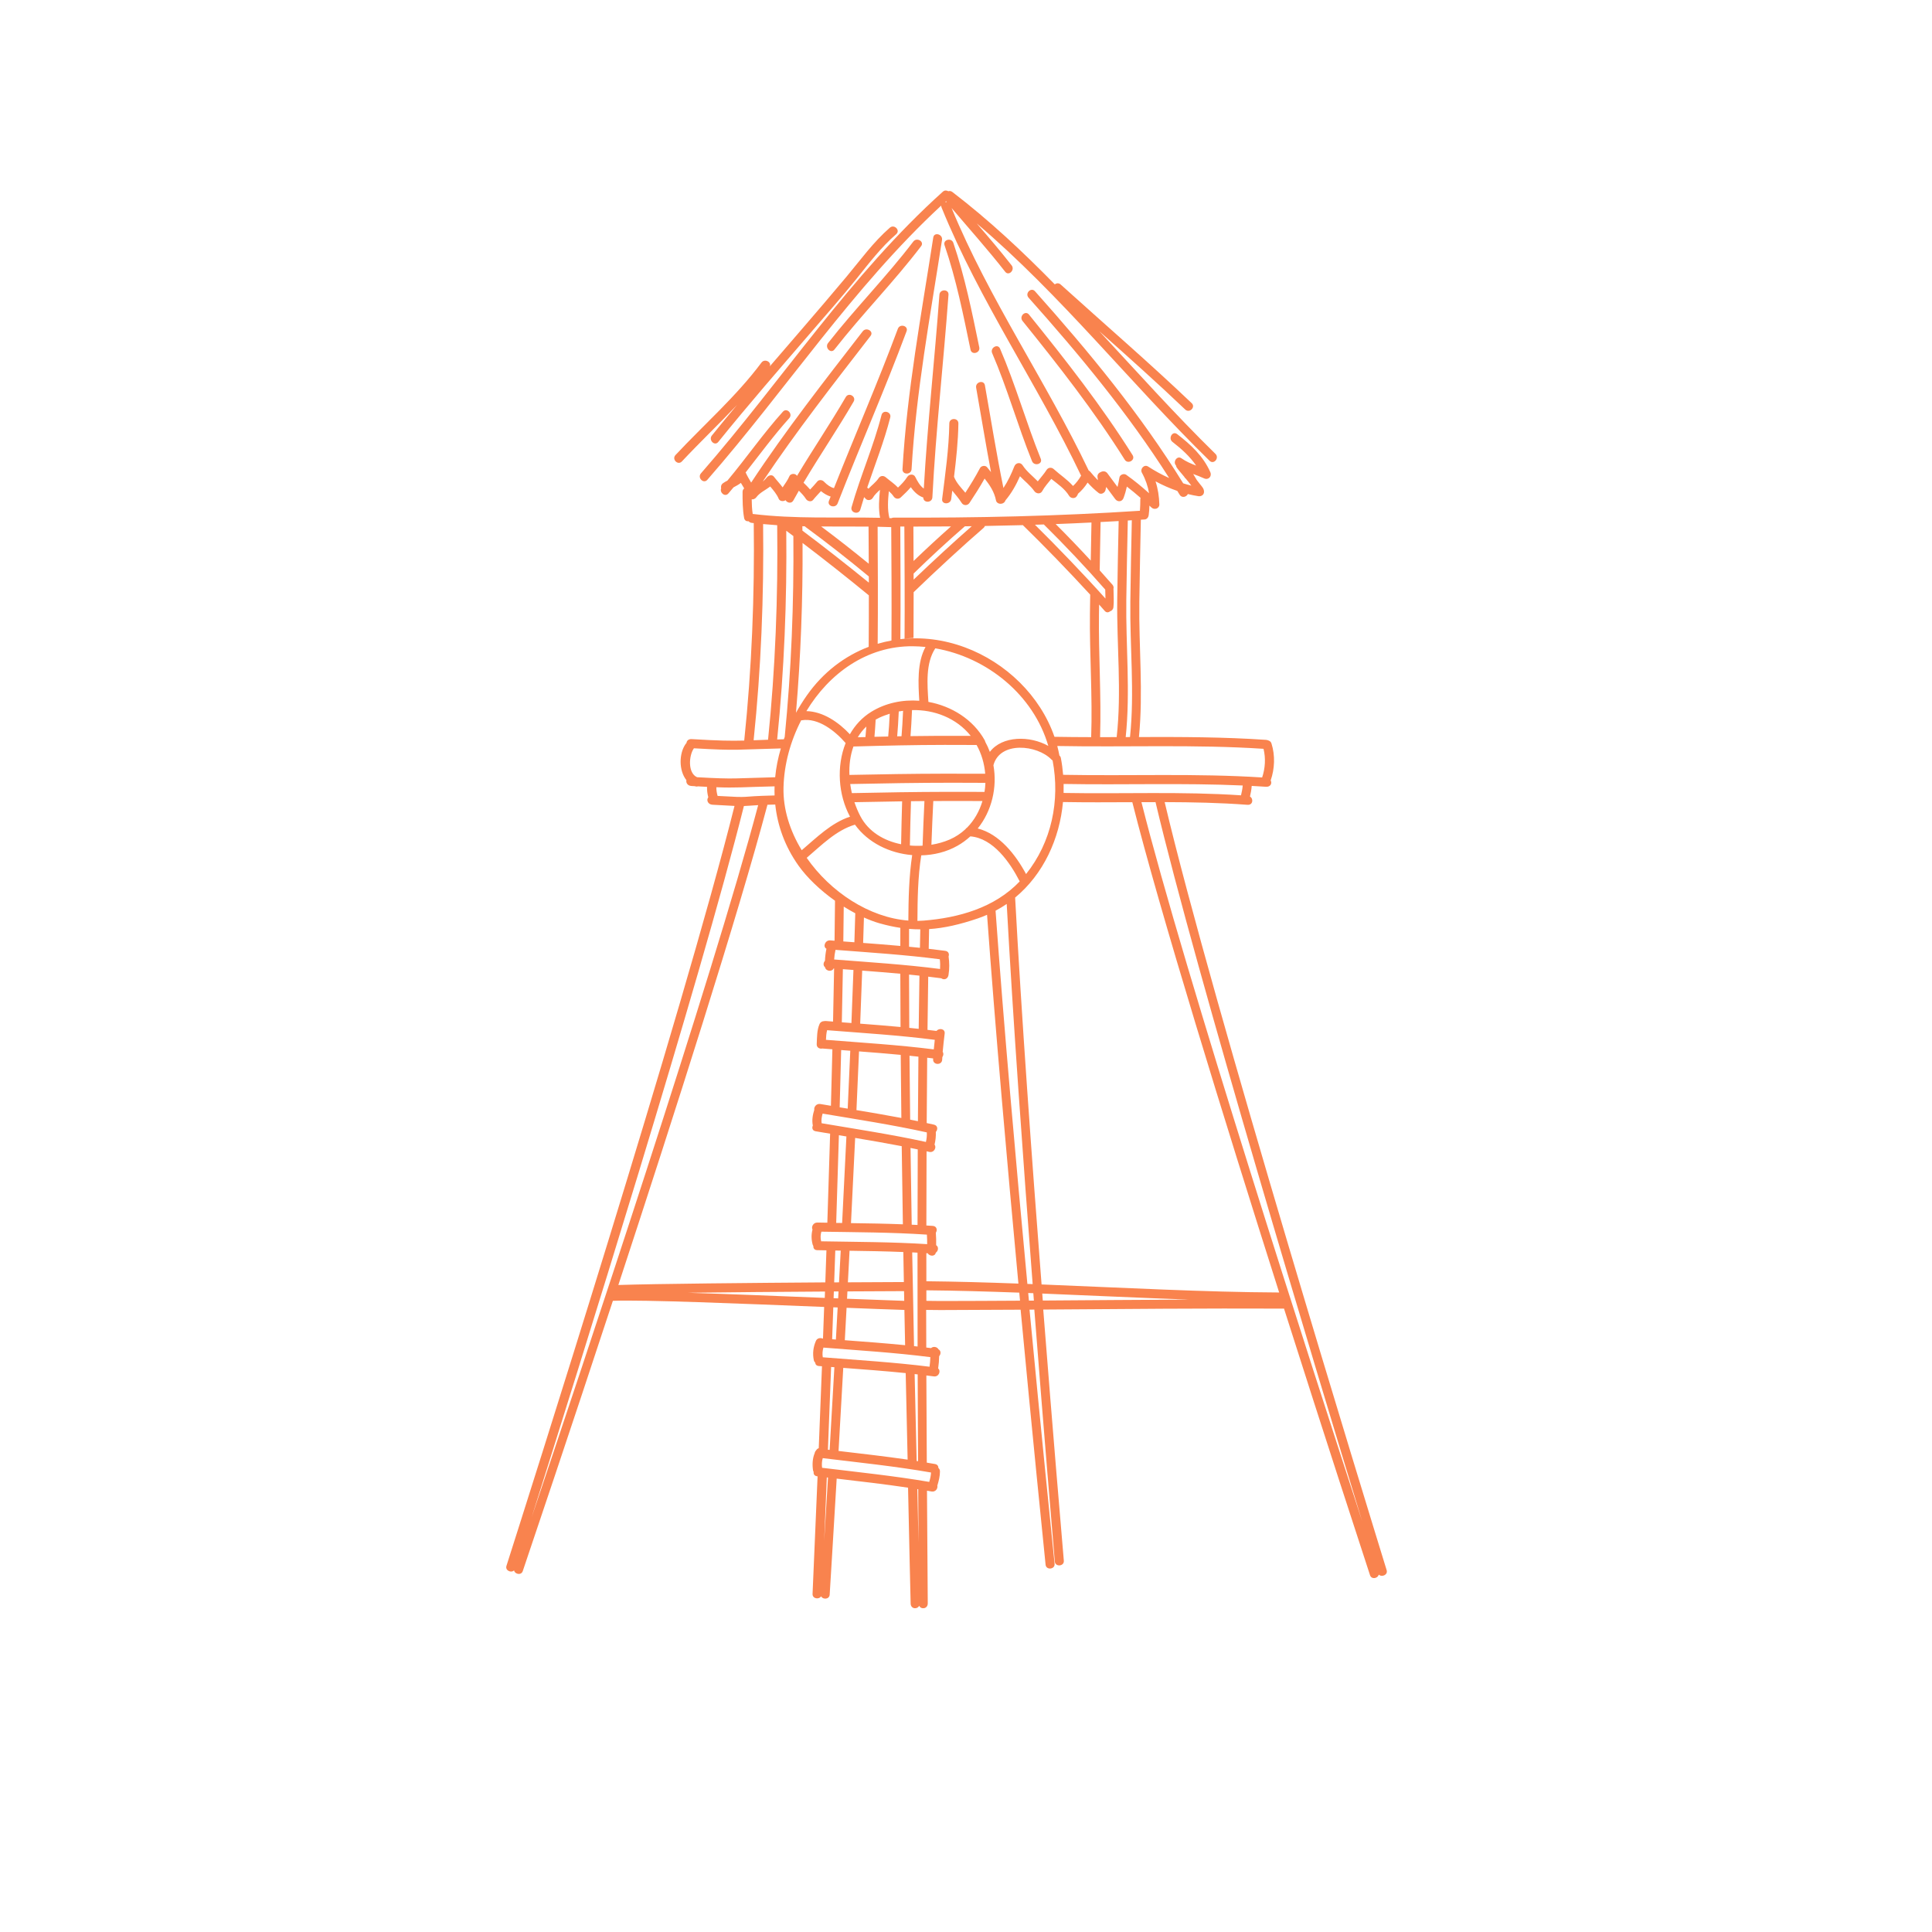 <?xml version="1.0" encoding="utf-8"?>
<!-- Generator: Adobe Illustrator 24.2.3, SVG Export Plug-In . SVG Version: 6.00 Build 0)  -->
<svg version="1.1" id="Layer_1" xmlns="http://www.w3.org/2000/svg" xmlns:xlink="http://www.w3.org/1999/xlink" x="0px" y="0px"
	 viewBox="0 0 700 700" style="enable-background:new 0 0 700 700;" xml:space="preserve">
<style type="text/css">
	.st0{fill:#F9834E;}
</style>
<g>
	<path class="st0" d="M330.91,87.52c-9.71,12.75-21.02,24.16-30.89,36.78c-1.29,1.65,1.01,4.01,2.31,2.34
		c10.04-12.84,21.52-24.47,31.4-37.44C335.02,87.51,332.17,85.86,330.91,87.52z"/>
	<path class="st0" d="M370.48,116.29c13.09,16.21,25.93,32.61,37.03,50.26c1.12,1.79,3.98,0.15,2.85-1.64
		c-11.25-17.89-24.28-34.51-37.54-50.93C371.48,112.32,369.15,114.65,370.48,116.29z"/>
	<path class="st0" d="M351.64,126.7c0.43,2.08,3.6,1.21,3.17-0.86c-2.64-12.75-5.19-25.51-9.4-37.86c-0.68-1.99-3.86-1.15-3.18,0.86
		C346.46,101.19,349,113.95,351.64,126.7z"/>
	<path class="st0" d="M377.09,166.23c-5.31-13.17-9.13-26.87-14.76-39.92c-0.84-1.94-3.68-0.28-2.85,1.64
		c5.52,12.78,9.23,26.23,14.44,39.13C374.69,169.03,377.88,168.2,377.09,166.23z"/>
	<path class="st0" d="M330.28,170c1.61-27.94,6.77-55.46,11.03-83.07c0.32-2.07-2.84-2.98-3.17-0.89
		c-4.31,27.9-9.53,55.72-11.15,83.95C326.87,172.1,330.15,172.11,330.28,170z"/>
	<path class="st0" d="M247.06,167.19c6.49-6.93,13.43-13.53,19.97-20.46c-3.06,3.66-6.1,7.34-9.1,11.06
		c-1.32,1.63,0.98,3.99,2.31,2.34c10.95-13.59,22.43-26.74,33.81-39.96c5.49-6.37,11.08-12.69,16.34-19.24
		c4.51-5.62,8.87-11.35,14.33-16.1c1.6-1.39-0.72-3.72-2.31-2.33c-5.99,5.22-10.6,11.64-15.67,17.71
		c-5.4,6.46-10.88,12.85-16.37,19.23c-3.83,4.44-7.66,8.88-11.48,13.33c0.78-1.59-1.82-2.98-3-1.39
		c-9.1,12.2-20.76,22.4-31.14,33.49C243.3,166.4,245.61,168.74,247.06,167.19z"/>
	<path class="st0" d="M502.41,568.9c-6.64-21.59-63.08-204.84-80.43-278.28c10.03,0.03,20.06,0.22,30,0.98
		c1.97,0.15,2.27-2.17,0.91-3c0.29-1.27,0.55-2.57,0.63-3.85c1.71,0.09,3.43,0.19,5.14,0.31c1.72,0.12,2.3-1.29,1.73-2.3
		c1.48-4.24,1.65-9.1,0.29-13.38c-0.17-0.55-0.55-0.89-0.98-1.04c-0.27-0.14-0.59-0.24-0.97-0.27c-15.26-1.05-30.67-1.08-46.07-1.03
		c1.61-16.23-0.08-32.74,0.14-49.01c0.13-9.91,0.35-19.82,0.55-29.73c0.38-0.03,0.76-0.04,1.13-0.07c0.01,0,0.02,0,0.03,0
		c0.01,0,0.03,0,0.04,0c0.98,0.01,1.53-0.75,1.65-1.64c0.16-1.13,0.23-2.26,0.26-3.39c0.26,0.24,0.52,0.48,0.78,0.72
		c1.01,0.94,2.85,0.35,2.81-1.15c-0.08-2.91-0.51-5.69-1.38-8.37c2.54,1.37,5.17,2.54,7.89,3.47c0.28,0.46,0.57,0.92,0.85,1.38
		c0.79,1.31,2.5,0.81,2.97-0.25c1.24,0.31,2.49,0.57,3.77,0.77c1.04,0.16,2.08-0.41,2.09-1.58c0.01-1.24-0.86-1.99-1.6-2.95
		c-0.35-0.44-0.69-0.89-1.03-1.33c-0.43-0.73-0.86-1.45-1.29-2.17c1.32,0.49,2.65,0.98,3.94,1.58c1.55,0.72,2.93-0.7,2.26-2.24
		c-2.53-5.8-7.1-10.01-12.03-13.8c-1.68-1.29-3.33,1.56-1.68,2.83c3.26,2.51,6.28,5.25,8.58,8.58c-1.86-0.7-3.68-1.47-5.31-2.63
		c-1.58-1.13-3.21,1.25-2.01,2.57c0.01,0.01,0.03,0.03,0.04,0.05c0.02,0.23,0.09,0.47,0.25,0.72c0.34,0.55,1.48,1.87,2.71,3.34
		c0.08,0.13,0.17,0.27,0.25,0.41c0.07,0.05,0.14,0.1,0.21,0.15c0.76,0.9,1.51,1.83,2.12,2.65c-1-0.24-1.98-0.53-2.96-0.83
		c-15.43-25.01-34.16-47.7-53.69-69.59c-1.41-1.59-3.74,0.74-2.34,2.31c18.42,20.65,36.11,41.99,50.95,65.36
		c-2.63-1.17-5.16-2.57-7.62-4.16c-1.43-0.93-3.03,0.84-2.26,2.24c1.33,2.42,2.16,4.86,2.6,7.43c-2.65-2.37-5.38-4.64-8.31-6.7
		c-0.81-0.56-2.26-0.04-2.42,0.97c-0.19,1.18-0.42,2.32-0.7,3.45c-1.22-1.66-2.44-3.32-3.68-4.96c-0.64-0.85-1.69-0.84-2.41-0.42
		c-0.73,0.26-1.34,0.96-1.15,1.94c0.07,0.33,0.1,0.66,0.11,1c-0.99-1-1.92-2.08-2.83-3.16c-0.13-0.15-0.3-0.26-0.48-0.34
		c-15.41-32.31-36.05-61.95-49.69-95.13c6.51,7.68,13.23,15.18,19.43,23.11c1.3,1.67,3.62-0.66,2.34-2.31
		c-4.06-5.2-8.35-10.21-12.65-15.2c30.61,26.04,55.69,57.93,84.37,86c1.52,1.49,3.63-1.03,2.12-2.51
		c-14.57-14.26-28.2-29.5-42.1-44.46c10.49,9.34,20.98,18.69,31.15,28.39c1.53,1.46,3.87-0.85,2.34-2.31
		c-15.45-14.73-31.63-28.66-47.46-42.98c-0.7-0.64-1.56-0.52-2.15-0.07c-11.66-11.9-23.81-23.28-37.1-33.46
		c-0.49-0.38-1.02-0.42-1.48-0.27c-0.58-0.35-1.34-0.41-1.98,0.17c-33.53,30.11-58.13,68.28-87.63,102.04
		c-1.39,1.59,0.92,3.94,2.31,2.34c28.64-32.77,52.69-69.68,84.74-99.36c-0.01,0.21,0.02,0.44,0.12,0.69
		c13.77,33.95,34.85,64.17,50.56,97.17c-0.79,1.39-1.74,2.63-2.9,3.73c-0.02-0.04-0.04-0.07-0.06-0.1
		c-0.01,0.01-0.02,0.02-0.03,0.04c-2.03-2.3-4.6-3.94-6.94-6.06c-0.8-0.73-1.99-0.61-2.58,0.32c-0.94,1.48-2.13,2.75-3.18,4.13
		c-1.86-1.93-4.04-3.57-5.49-5.81c-0.82-1.27-2.49-0.94-3.01,0.38c-1.09,2.76-2.33,5.4-3.95,7.83c-2.54-12.34-4.51-24.79-6.71-37.2
		c-0.37-2.09-3.54-1.22-3.18,0.86c1.81,10.2,3.46,20.42,5.39,30.59c-0.46-0.58-0.94-1.17-1.42-1.76c-0.66-0.8-2.12-0.56-2.58,0.32
		c-1.61,3.07-3.42,6.01-5.3,8.91c-1.53-1.83-3.24-3.53-4.1-5.78c0.79-6.42,1.48-12.84,1.58-19.32c0.03-2.12-3.25-2.13-3.29-0.02
		c-0.14,9.2-1.46,18.27-2.6,27.38c-0.26,2.1,3.03,2.1,3.29,0.02c0.13-1.01,0.26-2.02,0.38-3.03c1.14,1.43,2.38,2.8,3.4,4.43
		c0.67,1.08,2.15,1.05,2.84,0.02c1.92-2.88,3.78-5.81,5.48-8.83c1.88,2.39,3.5,4.77,4.13,7.94c0.17,0.84,1.05,1.28,1.84,1.18
		c0.04,0,0.08-0.01,0.12-0.01c0.02,0,0.05-0.01,0.07-0.01c0.63-0.11,1.22-0.55,1.4-1.21c2.23-2.64,3.86-5.6,5.25-8.73
		c1.73,1.8,3.74,3.33,5.21,5.4c0.67,0.95,2.2,1.18,2.84,0.01c0.88-1.63,2.15-2.99,3.3-4.45c2.34,1.87,4.85,3.53,6.46,6.14
		c0.62,1.01,2.24,1.14,2.84,0.01c0.11-0.2,0.24-0.39,0.35-0.59c-0.02-0.03-0.04-0.07-0.06-0.1c1.41-1.2,2.6-2.58,3.57-4.13
		c1.24,1.37,2.54,2.67,4.03,3.8c0.87,0.66,2.15-0.04,2.42-0.97c0.12-0.41,0.22-0.83,0.29-1.24c1.08,1.47,2.16,2.94,3.26,4.39
		c0.88,1.16,2.48,1.04,3.01-0.38c0.52-1.38,0.9-2.74,1.21-4.14c1.7,1.3,3.34,2.67,4.95,4.08c-0.04,0.15-0.07,0.31-0.08,0.48
		c-0.01,1.41-0.03,2.81-0.14,4.2c-29.68,1.95-59.44,2.61-89.19,2.48c-0.33,0-0.6,0.08-0.84,0.2c-0.24-0.01-0.49-0.01-0.73-0.02
		c-0.79-3.13-0.53-6.53-0.21-9.76c0.65,0.56,1.24,1.18,1.74,1.92c0.6,0.89,1.77,1.1,2.58,0.34c1.29-1.21,2.53-2.39,3.64-3.7
		c1.38,1.97,2.92,3.19,4.52,3.74c-0.03,2.04,3.18,2.03,3.29-0.06c1.27-24.52,4.06-48.92,5.84-73.4c0.16-2.12-3.13-2.12-3.29-0.02
		c-1.71,23.43-4.32,46.79-5.66,70.24c-1.45-1.05-2.28-2.65-3.11-4.26c-0.59-1.14-2.2-1-2.84-0.01c-0.97,1.51-2.14,2.71-3.39,3.9
		c-1.33-1.39-2.9-2.42-4.44-3.72c-0.84-0.71-1.95-0.61-2.58,0.32c-1.02,1.5-2.47,2.54-3.68,3.81c-0.15-0.14-0.31-0.27-0.46-0.4
		c2.86-8.45,6.14-16.75,8.35-25.41c0.52-2.05-2.64-2.94-3.16-0.89c-2.89,11.36-7.66,22.11-10.85,33.37
		c-0.58,2.04,2.59,2.93,3.17,0.89c0.43-1.51,0.89-3.01,1.37-4.51c0.19,0.19,0.39,0.38,0.56,0.59c0.69,0.82,2.08,0.54,2.58-0.32
		c0.66-1.13,1.63-2.01,2.6-2.91c-0.32,3.34-0.6,6.84,0.05,10.14c-15.4-0.34-30.84,0.49-46.16-1.4c-0.26-1.75-0.35-3.52-0.36-5.3
		c0.59,0.09,1.23-0.15,1.68-0.75c1.3-1.73,3.34-2.59,5.03-3.89c1.18,1.4,2.36,2.76,3.09,4.48c0.37,0.89,1.73,1.04,2.46,0.47
		c0.57,0.98,2.13,1.39,2.84,0.1c0.65-1.18,1.32-2.36,1.99-3.53c0.94,0.92,1.85,1.87,2.57,3c0.51,0.81,1.89,1.21,2.58,0.34
		c0.89-1.12,1.89-2.12,2.85-3.19c1.17,0.96,2.35,1.62,3.51,1.98c-0.2,0.52-0.41,1.04-0.62,1.56c-0.77,1.98,2.41,2.84,3.16,0.89
		c8.12-20.87,17.17-41.36,24.97-62.35c0.74-1.99-2.43-2.86-3.16-0.89c-7.22,19.43-15.51,38.44-23.14,57.72
		c-1.14-0.25-2.37-1.04-3.7-2.41c-0.57-0.59-1.77-0.71-2.32-0.01c-0.82,1.03-1.73,1.96-2.62,2.93c-0.75-0.87-1.57-1.66-2.39-2.47
		c5.87-9.9,12.36-19.42,18.14-29.37c1.07-1.84-1.77-3.51-2.83-1.67c-5.63,9.68-11.92,18.94-17.66,28.55
		c-0.06-0.07-0.12-0.13-0.18-0.2c-0.62-0.77-2.19-0.61-2.58,0.32c-0.64,1.49-1.6,2.75-2.47,4.07c-0.97-1.34-2.12-2.53-3.17-3.89
		c-0.71-0.91-2.02-0.43-2.58,0.32c-0.42,0.56-0.91,1.02-1.45,1.44c12.16-18.2,25.68-35.44,39.06-52.75c1.3-1.68-1.55-3.32-2.83-1.67
		c-13.89,17.96-27.92,35.84-40.43,54.81c-0.67-1.14-1.36-2.28-1.92-3.51c-0.03-0.06-0.07-0.09-0.1-0.14
		c5.21-6.62,10.19-13.43,15.83-19.7c1.41-1.57-0.89-3.92-2.31-2.34c-7.16,7.96-13.25,16.78-20.11,24.98
		c-0.56,0.29-1.11,0.58-1.61,0.95c-0.66,0.49-0.81,1.22-0.65,1.86c-0.61,1.52,1.37,3.27,2.62,1.83c0.63-0.72,1.24-1.46,1.85-2.19
		c0.94-0.51,1.85-0.99,2.68-1.63c0.4,0.67,0.81,1.33,1.2,2c-0.35,0.26-0.59,0.67-0.59,1.24c-0.01,3.17,0,6.34,0.56,9.48
		c0.17,0.94,0.9,1.27,1.62,1.18c0.27,0.3,0.65,0.53,1.15,0.59c0.24,0.03,0.48,0.05,0.72,0.08c0.33,26.3-0.71,52.62-3.45,78.79
		c-4.89,0.13-8.95,0.07-19.04-0.53c-1.19-0.07-1.81,0.63-1.88,1.41c-0.1,0.09-0.2,0.19-0.28,0.31c-2.46,3.44-2.55,9.66,0.25,13.16
		c-0.21,0.91,0.4,2.03,1.83,2.11c0.43,0.03,0.84,0.05,1.24,0.07c0.05,0.02,0.1,0.04,0.15,0.06c0.36,0.11,0.69,0.1,0.97,0
		c1.2,0.07,2.3,0.13,3.29,0.18c-0.05,1.28,0.13,2.54,0.45,3.78c-0.75,0.92-0.24,2.6,1.53,2.7c3.84,0.23,6.27,0.36,7.97,0.43
		c-18.64,74.6-75.84,254.02-82.63,275.34c-0.54,1.7,1.72,2.67,2.75,1.64c0.28,1.39,2.6,1.91,3.16,0.25
		c3.32-9.81,16.84-49.86,32.65-97.92c11.36-0.43,46.36,1.02,76.55,2.22c-0.14,3.87-0.28,7.7-0.42,11.46c-0.07,0-0.13-0.01-0.2-0.02
		c-0.81-0.34-1.93-0.15-2.38,0.89c-0.97,2.24-1.24,4.55-0.75,6.94c0.08,0.4,0.27,0.69,0.51,0.9c0.04,0.62,0.44,1.16,1.31,1.23
		c0.38,0.03,0.76,0.06,1.14,0.09c-0.4,10.55-0.8,20.53-1.17,29.69c-0.33,0.09-0.64,0.31-0.88,0.67c-0.02,0.03-0.03,0.06-0.05,0.09
		c-0.3,0.3-0.49,0.68-0.55,1.06c-0.8,1.9-0.89,4.12-0.6,6.11c0.04,0.26,0.12,0.48,0.24,0.66c-0.12,0.73,0.23,1.45,1.24,1.58
		c0.06,0.01,0.12,0.01,0.18,0.02c-0.89,21.49-1.58,37.09-1.82,42.6c-0.08,1.78,2.36,2.13,3.08,0.86c0.64,1.27,3.01,1.16,3.12-0.58
		c0.35-5.69,1.3-21.02,2.54-42.05c8.63,1.01,17.26,2,25.86,3.28c0.44,20.92,0.8,36.07,0.94,42c0.05,1.98,2.41,2.19,3.09,0.78
		c0.67,1.46,3.12,1.16,3.11-0.86c-0.04-5.58-0.16-20.33-0.28-40.82c0.55,0.09,1.1,0.18,1.65,0.28c1.46,0.26,2.34-1.09,2.1-2.12
		c0.51-1.68,0.95-3.39,0.95-5.16c0-0.55-0.23-0.96-0.56-1.24c0.01-0.65-0.36-1.28-1.25-1.43c-0.98-0.17-1.97-0.33-2.96-0.5
		c-0.06-9.57-0.12-20.21-0.16-31.59c0.9,0.11,1.8,0.22,2.7,0.34c1.85,0.25,2.67-1.99,1.57-2.88c0.22-1.48,0.35-2.95,0.37-4.44
		c0.68-0.74,0.7-1.99-0.23-2.48c-0.54-0.99-1.99-1.16-2.69-0.45c-0.58-0.07-1.17-0.14-1.75-0.21c-0.01-4.46-0.03-9.01-0.04-13.63
		c1.98,0.04,3.73,0.06,5.16,0.05c9.69-0.02,19.37-0.07,29.06-0.13c4.31,45.72,8.07,82.82,9.05,92.41c0.21,2.05,3.47,1.7,3.26-0.34
		c-0.93-9.16-4.73-46.25-9.08-92.09c0.58,0,1.16-0.01,1.74-0.01c3.51,45.19,6.61,81.76,7.42,91.28c0.17,2.05,3.44,1.76,3.27-0.29
		c-0.78-9.09-3.91-45.66-7.46-91.01c29.02-0.2,58.03-0.47,87.04-0.34c0.07,0,0.12-0.01,0.19-0.02
		c15.11,47.49,27.98,86.87,31.17,96.61c0.54,1.66,2.87,1.17,3.16-0.22C500.66,571.56,502.93,570.61,502.41,568.9z M342.43,73.21
		c0.12-0.11,0.23-0.21,0.34-0.32c0.09,0.11,0.18,0.22,0.27,0.32C342.84,73.18,342.63,73.18,342.43,73.21z M493.55,551.21
		c-17.57-53.9-64.56-199.25-79.98-260.57c1.7-0.01,3.4-0.01,5.1-0.01C433.47,353.12,477.05,497.16,493.55,551.21z M274.7,291.72
		c-16.47,62.15-64.17,204.89-82.08,258.05c16.83-53.23,61.03-194.29,76.91-257.73C270.87,292,271.89,291.87,274.7,291.72z
		 M224.04,465.58c20.21-61.57,43.57-134.57,54.02-174c0.84-0.03,1.78-0.05,2.83-0.08c0.81,7.63,3.47,15.13,8.38,22.07
		c3.17,4.48,7.95,9.01,13.27,12.79c-0.04,4.68-0.1,9.51-0.17,14.48c-0.51-0.04-1.03-0.08-1.54-0.12c-1.93-0.15-2.77,2.34-1.4,3.04
		c-0.3,1.43-0.47,2.88-0.53,4.34c-0.63,0.7-0.71,1.81,0.02,2.33c0.31,1.54,2.55,1.74,3.12,0.45c0.06,0,0.12,0.01,0.17,0.01
		c-0.11,6.27-0.23,12.69-0.38,19.25c-0.88-0.07-1.76-0.14-2.65-0.21c-0.21-0.02-0.41,0.01-0.59,0.05c-0.65,0-1.32,0.31-1.65,1.04
		c-0.99,2.21-0.91,4.93-1.03,7.3c-0.07,1.28,1.11,1.81,2.07,1.57c0.03,0,0.05,0.01,0.09,0.02c1.17,0.09,2.35,0.18,3.52,0.27
		c-0.16,6.75-0.34,13.58-0.53,20.47c-1.27-0.21-2.55-0.43-3.82-0.64c-1.45-0.25-2.41,1.09-2.21,2.1c-0.58,1.84-0.92,3.81-0.52,5.7
		c-0.4,0.83-0.19,1.87,1.01,2.07c1.75,0.3,3.5,0.59,5.25,0.88c-0.31,10.77-0.65,21.58-1.01,32.25c-1.19-0.02-2.39-0.04-3.58-0.06
		c-1.56-0.03-2.3,1.6-1.8,2.56c-0.46,1.76-0.43,3.59,0.05,5.39c0.06,0.22,0.16,0.4,0.27,0.55c-0.07,0.76,0.35,1.49,1.39,1.51
		c1.11,0.02,2.23,0.04,3.34,0.06c-0.13,3.9-0.27,7.77-0.4,11.61C272.09,464.82,237.8,465.13,224.04,465.58z M291.59,190.69
		c0.08,0.08,0.16,0.16,0.27,0.24c7.87,5.78,15.5,11.78,22.93,17.93c0,0.74,0,1.49,0.01,2.24c-7.99-6.5-16.8-13.4-24.07-18.84
		c-0.01-0.53-0.01-1.06-0.02-1.6C291,190.68,291.29,190.68,291.59,190.69z M322.91,190.99c0.08,11.88,0.18,26.98,0.08,41.08
		c-1.69,0.31-3.35,0.7-4.99,1.19c0.14-14.54,0.05-30.21-0.02-42.41C319.62,190.88,321.26,190.92,322.91,190.99z M352.09,190.65
		c-6.24,5.46-14.03,12.62-21.07,19.36c0-0.74,0-1.47-0.01-2.2c6.03-5.88,12.22-11.6,18.58-17.12
		C350.43,190.67,351.26,190.66,352.09,190.65z M327.74,231.41c1.12-0.12,2.21-0.21,3.24-0.25c0.04-5.49,0.05-11.1,0.05-16.6
		c8.35-8.07,18.18-17.11,25.34-23.29c0.25-0.22,0.39-0.45,0.47-0.7c4.59-0.08,9.17-0.18,13.76-0.3c7.15,6.95,16.78,16.86,24.4,25.19
		c-0.04,2.29-0.08,4.57-0.1,6.86c-0.16,14.81,0.97,29.88,0.45,44.76c-4.44-0.01-8.87-0.04-13.3-0.12
		c-5.17-14.9-17.64-26.93-32.44-32.41c-7.78-2.88-15.75-3.83-23.39-2.97c0.12-14.1,0.03-29.06-0.03-40.8c0.49,0,0.98,0,1.47,0
		C327.73,202.5,327.84,217.38,327.74,231.41z M404.59,267.07c-2,0.01-4.01,0.01-6.01,0.01c0.48-14.88-0.59-29.9-0.4-44.75
		c0.01-1.1,0.03-2.19,0.05-3.29c0.71,0.79,1.4,1.57,2.04,2.31c0.61,0.7,1.38,0.6,1.92,0.14c0.6-0.17,1.13-0.66,1.23-1.49
		c0.23-2.1,0.04-4.2,0.03-6.3c0-0.11-0.01-0.21-0.03-0.31c0.14-0.49,0.06-1.06-0.36-1.54c-1.53-1.75-3.07-3.47-4.62-5.2
		c0.1-5.84,0.21-11.67,0.32-17.51c2.18-0.11,4.36-0.23,6.55-0.35c-0.2,9.49-0.41,18.98-0.52,28.47
		C404.59,233.76,406.44,250.62,404.59,267.07z M395.2,203.11c-4.15-4.51-8.39-8.92-12.71-13.23c4.32-0.16,8.65-0.35,12.97-0.57
		C395.37,193.91,395.29,198.51,395.2,203.11z M400.45,213.62c0,0.02,0,0.03,0,0.05c0,1.07,0.05,2.14,0.08,3.2
		c-7.26-8.14-17.53-18.84-25.55-26.75c1.07-0.03,2.15-0.07,3.22-0.1C385.87,197.59,393.29,205.46,400.45,213.62z M385.37,284.04
		c21.54,0.4,43.33-0.41,64.88,0.56c-0.07,1.2-0.34,2.39-0.61,3.56c-21.31-1.43-42.93-0.47-64.28-0.86
		C385.38,286.21,385.39,285.12,385.37,284.04z M334.58,333.56c-0.73,0.06-1.46,0.09-2.18,0.1c0.04-7.94,0.15-15.89,1.39-23.75
		c4.61-0.11,9.16-1.23,13.11-3.47c1.72-0.97,3.27-2.12,4.68-3.41c8.28,0.69,14.36,9.44,17.88,16.32
		C360.35,328.92,347.34,332.55,334.58,333.56z M330.33,443.73c-0.15-9.19-0.3-18.5-0.43-27.81c0.87,0.18,1.75,0.36,2.62,0.54
		c-0.04,9.16-0.07,18.32-0.08,27.37C331.73,443.8,331.03,443.77,330.33,443.73z M306.67,411.76c-0.5,10.47-1.01,20.98-1.55,31.35
		c-0.72-0.01-1.44-0.02-2.15-0.03c0.34-10.51,0.67-21.16,0.98-31.77C304.86,411.46,305.77,411.61,306.67,411.76z M309.84,412.29
		c5.63,0.94,11.26,1.91,16.87,2.99c0.12,9.47,0.27,18.95,0.42,28.31c-6.26-0.24-12.53-0.35-18.8-0.43
		C308.84,432.94,309.35,422.6,309.84,412.29z M335.48,413.75c-12.5-2.73-25.17-4.64-37.79-6.78c-0.17-1.18,0.03-2.35,0.36-3.49
		c12.61,2.13,25.26,4.05,37.75,6.81C335.87,411.44,335.75,412.61,335.48,413.75z M308.07,380.7c-0.29,6.92-0.6,13.93-0.93,20.98
		c-0.97-0.16-1.94-0.32-2.91-0.48c0.19-6.98,0.37-13.91,0.54-20.75C305.87,380.53,306.97,380.61,308.07,380.7z M326.35,382.2
		c0.06,7.54,0.14,15.18,0.23,22.86c-5.41-1.02-10.84-1.95-16.27-2.85c0.33-7.15,0.64-14.26,0.93-21.27
		C316.28,381.32,321.32,381.72,326.35,382.2z M329.77,405.67c-0.09-7.78-0.18-15.52-0.24-23.16c1.08,0.11,2.15,0.22,3.23,0.34
		c-0.08,7.71-0.14,15.53-0.18,23.38C331.64,406.04,330.71,405.86,329.77,405.67z M299.26,376.75c0.04-1.17,0.13-2.37,0.41-3.49
		c13.02,1.03,26.07,1.82,39.02,3.49c-0.14,1.15-0.26,2.3-0.36,3.46C325.36,378.57,312.3,377.79,299.26,376.75z M309.22,351.44
		c-0.22,6.26-0.47,12.68-0.73,19.22c-1.16-0.09-2.32-0.17-3.48-0.26c0.14-6.55,0.27-12.98,0.38-19.25
		C306.66,351.25,307.94,351.34,309.22,351.44z M326.2,352.8c0.01,6.3,0.04,12.74,0.08,19.3c-4.87-0.45-9.74-0.84-14.62-1.21
		c0.26-6.54,0.51-12.96,0.73-19.22C316.99,352.03,321.6,352.38,326.2,352.8z M329.45,372.41c-0.04-6.56-0.07-13-0.08-19.3
		c1.25,0.12,2.51,0.25,3.76,0.39c-0.1,6.29-0.19,12.72-0.27,19.27C331.73,372.64,330.59,372.52,329.45,372.41z M302.23,347.64
		c0.07-1.17,0.23-2.34,0.49-3.49c12.61,0.98,25.25,1.77,37.79,3.41c0.14,1.17,0.16,2.34,0.09,3.52
		C327.86,349.43,315.04,348.64,302.23,347.64z M314.8,215.71c0.01,6.22-0.01,12.55-0.06,18.65c-8.72,3.31-16.52,9.23-22.4,17.6
		c-1.43,2.04-2.74,4.14-3.94,6.29c1.73-20.46,2.5-40.99,2.38-61.52C298.34,202.46,307.12,209.39,314.8,215.71z M330.76,234.15
		c1.53,0.01,3.05,0.1,4.57,0.26c-3.09,5.69-2.63,13.14-2.26,19.48c-6.03-0.45-12.17,0.8-17.36,3.99c-3.33,2.05-5.92,4.88-7.78,8.16
		c-4.07-4.36-9.75-8.27-15.76-8.39C300.36,244.05,314.07,234,330.76,234.15z M350.38,299.87c-0.25,0.13-0.44,0.32-0.57,0.55
		c-1.64,1.53-3.56,2.82-5.75,3.77c-2.03,0.87-4.26,1.51-6.59,1.88c0.21-5.66,0.43-10.96,0.68-15.84c2.73-0.02,5.45-0.03,8.18-0.03
		c3.21,0,6.42,0.02,9.63,0.03C354.89,293.84,353.03,297.19,350.38,299.87z M312.73,341.64c0.1-3.13,0.2-6.19,0.29-9.21
		c1.9,0.85,3.79,1.57,5.62,2.09c2.62,0.75,5.12,1.29,7.57,1.66c-0.01,2.16-0.01,4.34-0.01,6.55
		C321.71,342.32,317.22,341.98,312.73,341.64z M329.67,306.34c0.1-5.73,0.23-11.11,0.4-16.05c1.62-0.02,3.25-0.04,4.87-0.05
		c-0.25,4.98-0.47,10.39-0.67,16.17C332.74,306.5,331.2,306.48,329.67,306.34z M325.07,266.78c0.23-2.56,0.41-5.6,0.57-9
		c0.52-0.1,1.04-0.17,1.56-0.24c-0.15,3.5-0.34,6.61-0.56,9.21C326.11,266.77,325.59,266.77,325.07,266.78z M321.81,266.85
		c-1.66,0.04-3.32,0.07-4.98,0.11c0.17-1.84,0.31-3.93,0.44-6.23c0.44-0.25,0.89-0.49,1.36-0.71c1.21-0.57,2.47-1.02,3.74-1.42
		C322.22,261.74,322.04,264.53,321.81,266.85z M313.57,267.05c-0.93,0.02-1.85,0.05-2.77,0.07c0.84-1.42,1.86-2.73,3.09-3.88
		C313.79,264.62,313.69,265.89,313.57,267.05z M309.22,270.47c11.04-0.31,22.06-0.57,33.05-0.58c3.86,0,7.71,0.01,11.57,0.03
		c1.78,3.17,2.82,6.76,3.12,10.42c-5.02-0.02-10.04-0.03-15.06-0.02c-11.36,0.02-22.74,0.21-34.14,0.45
		C307.62,277.2,308.06,273.67,309.22,270.47z M345.01,283.6c4.01,0,8.02,0.02,12.02,0.04c-0.04,1.1-0.15,2.2-0.32,3.28
		c-4.5-0.01-8.99-0.03-13.49-0.02c-11.5,0.02-23.02,0.22-34.57,0.46c-0.25-1.08-0.45-2.18-0.6-3.29
		C320.4,283.81,332.72,283.6,345.01,283.6z M309.58,290.65c5.76-0.12,11.52-0.23,17.28-0.31c-0.15,4.8-0.27,10.01-0.37,15.55
		c-6.18-1.24-11.79-4.5-14.76-10.16C310.9,294.15,310.18,292.44,309.58,290.65z M339.76,266.61c-3.29,0.01-6.58,0.05-9.87,0.1
		c0.22-2.7,0.4-5.89,0.55-9.43c8.08-0.2,16.11,2.89,21.27,9.33C347.72,266.6,343.74,266.59,339.76,266.61z M290.28,260.99
		c0.06,0,0.11,0,0.17-0.01c6.05-1.02,12.16,3.91,15.94,8.24c-3.35,8.38-2.71,18.72,1.59,26.68c-6.79,2.22-12.12,7.58-17.5,12.15
		c-4.3-7.06-6.8-14.94-6.6-22.75C284.08,277.02,286.36,268.58,290.28,260.99z M309.77,298.79c4.69,6.55,12.6,10.37,20.73,11.03
		c-1.17,7.86-1.34,15.78-1.39,23.72c-14.18-1.09-28.23-10.38-36.83-22.73C297.63,306.26,302.94,300.81,309.77,298.79z M309.88,330.9
		c-0.1,3.43-0.2,6.93-0.32,10.5c-1.34-0.1-2.67-0.2-4.01-0.3c0.06-4.31,0.11-8.52,0.15-12.62
		C307.08,329.35,308.48,330.16,309.88,330.9z M329.37,343.02c0-2.18,0.01-4.33,0.01-6.47c1.36,0.12,2.71,0.17,4.06,0.17
		c-0.05,2.21-0.09,4.44-0.13,6.69C332,343.28,330.68,343.14,329.37,343.02z M371.76,316.69c-3.74-6.98-9.67-14.55-17.51-16.51
		c5.09-6.33,7.12-14.87,5.69-22.92c2.32-8.81,15.89-7.45,21.08-2.01c0.11,0.12,0.24,0.21,0.36,0.28
		C384.15,290.1,380.99,305.16,371.76,316.69z M358.64,272.42c-0.46-1.25-1.01-2.46-1.66-3.64c-0.03-0.18-0.09-0.37-0.19-0.56
		c-4.21-7.55-12.01-12.39-20.41-13.91c-0.39-6.31-1.08-13.98,2.5-19.41c18.77,3.25,35.59,16.91,40.94,35.36
		C373.16,266.5,363.1,266.52,358.64,272.42z M284.88,192.31c0.83,0.61,1.69,1.25,2.57,1.91c0.22,24.3-0.74,48.61-3.14,72.8
		c-0.1,0.28-0.2,0.55-0.3,0.83c-0.86,0.02-1.66,0.04-2.43,0.07C284.14,242.8,285.14,217.55,284.88,192.31z M302.64,453.09
		c0.66,0.01,1.31,0.02,1.97,0.03c-0.2,3.87-0.4,7.7-0.61,11.5c-0.58,0-1.17,0.01-1.76,0.01
		C302.37,460.82,302.51,456.97,302.64,453.09z M303.82,467.91c-0.04,0.84-0.09,1.68-0.14,2.52c-0.55-0.02-1.1-0.04-1.65-0.07
		c0.03-0.81,0.06-1.63,0.09-2.44C302.7,467.92,303.26,467.92,303.82,467.91z M307.04,467.9c8.28-0.05,15.45-0.08,20.51-0.1
		c0.02,1.18,0.04,2.35,0.07,3.52c-6.06-0.2-13.14-0.46-20.72-0.76C306.94,469.68,306.99,468.78,307.04,467.9z M327.68,474.61
		c0.08,4.33,0.17,8.59,0.26,12.78c-7.27-0.72-14.56-1.26-21.85-1.81c0.21-3.85,0.42-7.77,0.64-11.74
		C314.39,474.15,321.55,474.42,327.68,474.61z M327.49,464.51c-5.02,0.02-12.1,0.05-20.28,0.1c0.2-3.78,0.4-7.59,0.6-11.44
		c6.5,0.09,12.99,0.2,19.48,0.46C327.36,457.28,327.42,460.91,327.49,464.51z M297.52,449.75c-0.3-1.16-0.25-2.36,0.08-3.49
		c12.75,0.21,25.51,0.22,38.23,1.07c0.08,1.15,0.11,2.3,0.1,3.45C323.15,449.97,310.33,449.98,297.52,449.75z M335.63,454.05
		c0.16,0.01,0.32,0.02,0.48,0.03c0.7,1.14,2.65,1.25,2.94-0.19c0.96-0.65,1.11-2.16,0.14-2.73c0.03-1.5,0-3.01-0.12-4.52
		c0.62-0.93,0.37-2.36-1.08-2.47c-0.78-0.06-1.57-0.1-2.35-0.15c0.01-8.88,0.03-17.88,0.07-26.88c0.32,0.07,0.64,0.14,0.96,0.21
		c1.75,0.4,2.77-1.6,1.93-2.62c0.37-1.51,0.53-3.07,0.47-4.62c0.77-0.82,0.76-2.3-0.68-2.63c-0.88-0.2-1.76-0.38-2.63-0.57
		c0.04-7.96,0.1-15.87,0.18-23.68c0.72,0.09,1.44,0.17,2.16,0.26c-0.01,0.12-0.02,0.23-0.02,0.34c-0.08,2.12,3.21,2.22,3.29,0.1
		c0.01-0.31,0.04-0.62,0.06-0.93c0.42-0.57,0.5-1.36,0.12-1.9c0.19-2.22,0.46-4.42,0.72-6.63c0.21-1.76-2.05-2.1-2.95-0.94
		c-1.09-0.14-2.18-0.27-3.27-0.39c0.08-6.55,0.16-12.99,0.26-19.28c1.58,0.18,3.15,0.38,4.72,0.59c0.29,0.21,0.63,0.34,0.95,0.35
		c0.98,0.03,1.55-0.71,1.69-1.6c0.36-2.21,0.32-4.45,0.02-6.66c0.31-0.85-0.01-1.87-1.2-2.03c-2-0.27-4-0.51-6-0.74
		c0.05-2.41,0.09-4.79,0.14-7.14c5.55-0.37,11.18-1.68,17.54-3.83c1.19-0.4,2.34-0.86,3.46-1.35c2.94,40.86,7.32,90.36,11.36,133.62
		c-11.42-0.42-22.62-0.74-33.35-0.85C335.63,460.86,335.63,457.47,335.63,454.05z M360.71,329.97c1.4-0.75,2.75-1.57,4.04-2.45
		c2.28,41.83,5.97,93.21,9.4,137.74c-0.64-0.02-1.27-0.05-1.91-0.07C368.11,421.41,363.65,371.16,360.71,329.97z M367.8,325.21
		c10.23-8.45,16.12-21.26,17.34-34.62c8.34,0.15,16.73,0.1,25.12,0.06c9.94,39.46,33.23,114.74,53.21,177.66
		c-0.07-0.01-0.13-0.02-0.2-0.02c-26.58-0.12-56.69-1.74-85.89-2.91C373.86,420.03,370.07,367.5,367.8,325.21z M457.8,271.31
		c0.84,3.42,0.61,7.05-0.5,10.38c-23.88-1.54-48.16-0.5-72.11-0.96c-0.17-2.04-0.43-4.08-0.82-6.09c-0.08-0.41-0.27-0.69-0.52-0.87
		c-0.22-1.17-0.48-2.33-0.78-3.48C407.89,270.77,433.04,269.67,457.8,271.31z M409.42,267.05c-0.52,0-1.04,0-1.56,0.01
		c1.74-16.48,0-33.26,0.22-49.78c0.13-9.56,0.34-19.13,0.54-28.69c0.49-0.03,0.97-0.06,1.46-0.09c-0.2,9.84-0.43,19.68-0.54,29.52
		C409.34,234.25,411.13,250.85,409.42,267.05z M344.57,190.73c-4.61,4.08-9.13,8.26-13.57,12.53c-0.02-4.41-0.04-8.61-0.06-12.47
		C335.48,190.79,340.03,190.77,344.57,190.73z M314.69,190.8c0.03,4.15,0.06,8.69,0.08,13.45c-5.63-4.6-11.37-9.11-17.24-13.49
		C303.25,190.79,308.97,190.74,314.69,190.8z M276.49,189.88c1.7,0.16,3.4,0.3,5.1,0.41c0.33,25.95-0.67,51.91-3.31,77.73
		c-2.01,0.07-3.71,0.13-5.23,0.19C275.76,242.19,276.8,216.03,276.49,189.88z M282.91,271.17c-1.02,3.44-1.72,6.93-2.05,10.44
		c-14.88,0.35-14.05,0.8-28.29-0.01c-3.45-1.48-2.98-7.91-1.19-10.42c0.01-0.02,0.02-0.04,0.03-0.06
		C267.6,272.06,266.63,271.55,282.91,271.17z M280.64,284.91c-0.04,1.1-0.03,2.2,0.01,3.3c-14.28,0.33-7.14,0.95-20.65,0.17
		c-0.29-1.04-0.47-2.07-0.45-3.15C266.96,285.52,268.75,285.18,280.64,284.91z M249.27,468.39c15.28-0.2,33.74-0.34,49.64-0.44
		c-0.03,0.77-0.05,1.53-0.08,2.3C282.19,469.58,264.08,468.85,249.27,468.39z M301.92,473.66c0.53,0.02,1.06,0.04,1.58,0.06
		c-0.21,3.93-0.43,7.81-0.64,11.62c-0.45-0.03-0.91-0.07-1.36-0.11C301.64,481.44,301.78,477.57,301.92,473.66z M302.31,495.37
		c-0.6,10.66-1.18,20.73-1.72,29.96c-0.21-0.02-0.41-0.05-0.62-0.07c0.37-9.24,0.76-19.32,1.16-29.98
		C301.52,495.31,301.92,495.34,302.31,495.37z M328.15,497.5c0.24,11.27,0.48,21.82,0.7,31.35c-8.32-1.21-16.68-2.15-25.03-3.14
		c0.54-9.27,1.11-19.39,1.71-30.1C313.08,496.17,320.63,496.73,328.15,497.5z M298.62,558.28c0.27-6.5,0.6-14.25,0.95-22.98
		c0.14,0.02,0.28,0.03,0.43,0.05C299.48,544.07,299.01,551.81,298.62,558.28z M332.8,558.95c-0.13-5.67-0.28-12.2-0.43-19.43
		c0.11,0.02,0.22,0.04,0.32,0.05C332.72,546.77,332.76,553.28,332.8,558.95z M336.68,536.92c-12.87-2.2-25.86-3.53-38.82-5.11
		c-0.15-1.11-0.11-2.38,0.24-3.5c13.1,1.59,26.24,2.94,39.23,5.21C337.27,534.69,337.01,535.81,336.68,536.92z M332.63,529.43
		c-0.17-0.03-0.34-0.05-0.51-0.08c-0.23-9.56-0.48-20.16-0.73-31.5c0.37,0.04,0.73,0.08,1.1,0.12
		C332.52,509.29,332.57,519.87,332.63,529.43z M336.79,495.19c-12.84-1.61-25.77-2.39-38.68-3.42c-0.2-1.23-0.1-2.37,0.23-3.51
		c12.93,1.02,25.88,1.81,38.74,3.46C337.05,492.88,336.95,494.04,336.79,495.19z M331.17,487.73c-0.23-10.88-0.45-22.28-0.66-33.97
		c0.64,0.03,1.28,0.07,1.92,0.1c-0.01,11.7,0,23.11,0.03,34C332.03,487.82,331.6,487.78,331.17,487.73z M340.83,471.38
		c-1.44,0-3.2-0.02-5.19-0.06c0-1.27,0-2.55,0-3.82c10.82,0.1,22.13,0.43,33.66,0.85c0.09,0.97,0.18,1.95,0.27,2.91
		C359.99,471.32,350.41,471.37,340.83,471.38z M372.8,471.25c-0.09-0.92-0.17-1.84-0.26-2.77c0.62,0.02,1.23,0.05,1.85,0.07
		c0.07,0.9,0.14,1.8,0.21,2.69C374,471.24,373.4,471.24,372.8,471.25z M377.63,468.68c17.76,0.71,35.84,1.59,53.26,2.19
		c-17.69,0.07-35.38,0.22-53.07,0.34C377.76,470.37,377.7,469.52,377.63,468.68z"/>
</g>
</svg>
